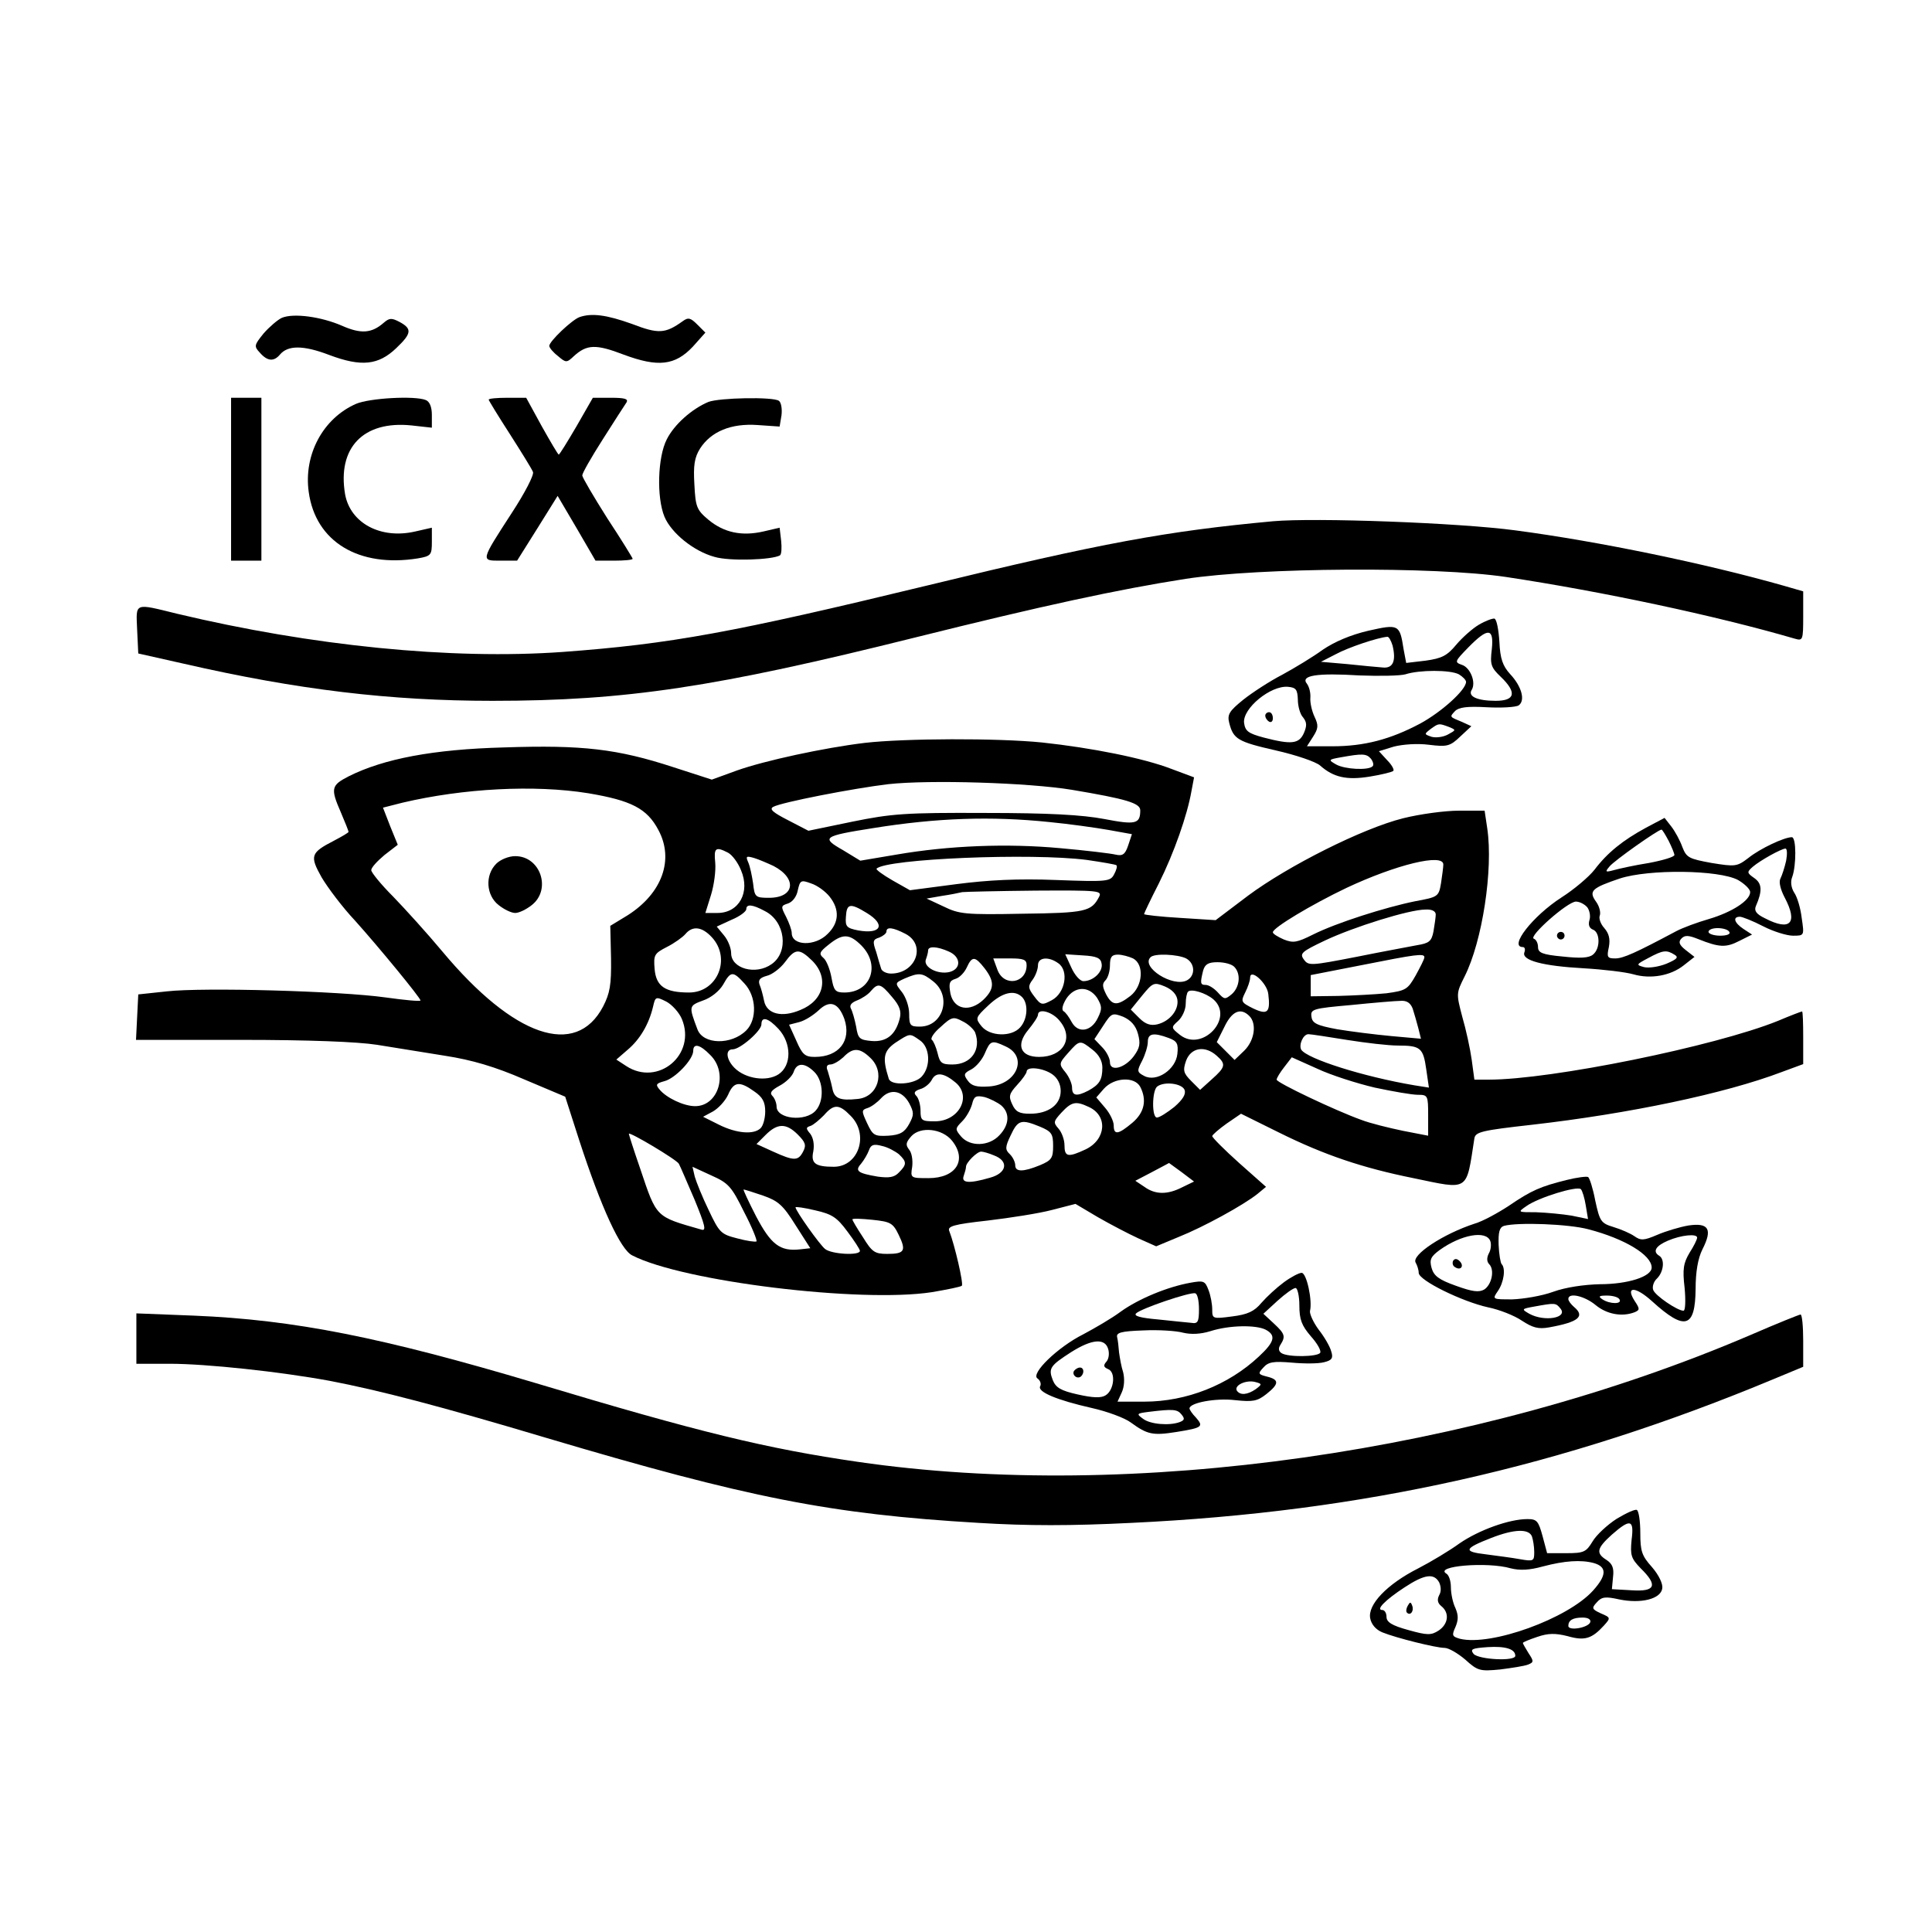 <?xml version="1.0" standalone="no"?>
<!DOCTYPE svg PUBLIC "-//W3C//DTD SVG 20010904//EN"
 "http://www.w3.org/TR/2001/REC-SVG-20010904/DTD/svg10.dtd">
<svg version="1.0" xmlns="http://www.w3.org/2000/svg"
 width="510pt" height="510pt" viewBox="0 0 510 510"
 preserveAspectRatio="xMidYMid meet">
<g transform="translate(0,510) scale(0.1,-0.1)"
fill="#000000" stroke="none">
<path d="M744 4261 c-11 -5 -33 -24 -48 -41 -25 -31 -26 -34 -10 -51 20 -23
37 -24 53 -5 21 25 62 25 130 -1 85 -32 130 -27 177 18 41 39 42 51 9 69 -21
11 -27 11 -42 -2 -32 -28 -60 -30 -110 -8 -55 24 -128 34 -159 21z"/>
<path d="M1530 4263 c-20 -7 -80 -64 -80 -76 0 -5 10 -17 23 -27 21 -18 23
-18 42 0 34 31 58 32 131 4 91 -34 136 -29 183 21 l33 37 -21 21 c-18 18 -24
20 -39 9 -46 -33 -64 -34 -134 -7 -67 24 -106 29 -138 18z"/>
<path d="M610 3835 l0 -215 40 0 40 0 0 215 0 215 -40 0 -40 0 0 -215z"/>
<path d="M940 4034 c-87 -38 -139 -134 -125 -233 18 -131 132 -200 288 -175
35 6 37 9 37 44 l0 37 -44 -10 c-91 -21 -171 22 -185 98 -21 123 48 195 175
182 l54 -6 0 34 c0 21 -6 35 -16 39 -30 12 -149 5 -184 -10z"/>
<path d="M1290 4045 c0 -2 25 -43 56 -91 30 -47 58 -92 61 -100 3 -8 -22 -56
-56 -108 -83 -128 -82 -126 -30 -126 l44 0 54 86 53 85 50 -85 50 -86 49 0
c27 0 49 2 49 5 0 2 -30 51 -67 107 -36 57 -66 108 -66 113 0 6 24 48 54 95
30 47 58 91 63 98 5 9 -5 12 -41 12 l-48 0 -43 -75 c-24 -41 -45 -75 -47 -75
-2 0 -22 34 -45 75 l-41 75 -50 0 c-27 0 -49 -2 -49 -5z"/>
<path d="M1870 4039 c-43 -18 -90 -59 -110 -99 -24 -47 -27 -153 -6 -204 18
-43 77 -91 132 -106 40 -12 152 -8 173 4 4 3 5 20 3 39 l-4 34 -43 -10 c-57
-13 -104 -3 -145 31 -31 26 -34 34 -37 93 -3 50 0 71 15 95 29 45 82 67 152
62 l58 -4 5 30 c2 17 -1 34 -7 38 -16 11 -157 8 -186 -3z"/>
<path d="M3360 3724 c-280 -26 -450 -57 -910 -169 -516 -125 -680 -155 -965
-176 -294 -21 -662 16 -1018 101 -114 28 -108 30 -105 -42 l3 -63 120 -27
c301 -69 545 -98 815 -98 353 0 590 36 1115 167 337 84 536 127 715 155 196
30 657 33 845 5 252 -38 554 -102 763 -163 21 -6 22 -4 22 59 l0 66 -52 15
c-204 58 -488 117 -708 146 -149 20 -529 34 -640 24z"/>
<path d="M3904 3451 c-17 -10 -44 -34 -60 -53 -24 -29 -38 -36 -81 -42 l-51
-6 -7 37 c-10 65 -13 66 -93 48 -47 -11 -89 -29 -120 -50 -26 -19 -74 -48
-107 -66 -33 -17 -79 -47 -103 -66 -37 -30 -43 -39 -37 -62 11 -42 22 -49 123
-72 53 -12 106 -30 117 -40 35 -31 70 -39 131 -29 31 5 59 12 62 15 3 3 -4 16
-16 28 l-22 24 39 12 c23 6 62 9 93 5 48 -6 56 -4 83 22 l29 27 -24 11 c-34
14 -34 13 -19 29 10 10 32 13 84 10 38 -2 76 0 84 5 18 13 8 50 -23 83 -19 21
-26 40 -28 85 -2 31 -7 59 -13 61 -5 1 -24 -6 -41 -16z m34 -65 c-5 -40 -2
-48 23 -72 44 -42 39 -64 -13 -64 -49 0 -74 12 -63 29 12 20 -4 59 -26 66 -20
7 -19 9 17 46 52 53 68 52 62 -5z m-262 10 c10 -41 1 -61 -26 -58 -14 1 -56 5
-94 9 l-69 6 39 20 c33 18 111 44 136 46 4 1 10 -10 14 -23z m175 -76 c10 -6
19 -15 19 -20 0 -21 -64 -79 -121 -110 -79 -42 -148 -60 -232 -60 l-67 0 16
25 c14 22 15 30 4 53 -7 15 -12 37 -11 50 1 13 -3 29 -9 37 -18 22 26 29 139
22 53 -2 107 -1 121 3 37 12 118 12 141 0z m-425 -67 c0 -17 6 -39 14 -47 10
-13 10 -22 2 -41 -13 -29 -33 -31 -106 -12 -41 11 -49 17 -52 39 -4 38 70 99
116 95 21 -2 25 -7 26 -34z m399 -72 c19 -8 19 -8 -3 -20 -13 -7 -32 -9 -43
-6 -20 7 -20 7 -2 21 21 15 21 15 48 5z m-206 -84 c6 -8 8 -17 4 -20 -11 -11
-73 -8 -96 5 -21 12 -21 13 13 19 56 10 67 10 79 -4z"/>
<path d="M3340 3211 c0 -6 5 -13 10 -16 6 -3 10 1 10 9 0 9 -4 16 -10 16 -5 0
-10 -4 -10 -9z"/>
<path d="M2283 3139 c-108 -13 -265 -47 -338 -73 l-66 -24 -102 33 c-147 48
-239 59 -446 52 -188 -5 -318 -30 -410 -76 -47 -24 -49 -32 -21 -96 11 -26 20
-48 20 -51 0 -2 -17 -12 -38 -23 -62 -32 -65 -40 -33 -97 16 -27 55 -79 88
-114 62 -69 173 -204 173 -211 0 -3 -42 1 -92 8 -121 17 -482 27 -578 16 l-75
-8 -3 -60 -3 -60 278 0 c177 0 307 -5 358 -13 44 -7 125 -20 180 -29 71 -11
132 -29 208 -62 l109 -46 37 -115 c58 -178 109 -289 140 -304 134 -69 603
-126 791 -97 41 7 76 14 79 17 5 5 -19 108 -33 144 -6 13 11 18 101 28 59 7
136 19 170 28 l62 16 59 -35 c33 -19 81 -44 107 -56 l47 -21 60 25 c65 26 169
83 207 113 l23 19 -71 63 c-39 35 -71 67 -71 71 0 3 17 18 38 33 l38 26 101
-50 c119 -59 220 -93 354 -120 149 -31 139 -37 161 105 3 17 19 21 153 36 254
29 508 82 658 139 l57 21 0 70 c0 38 -1 69 -3 69 -2 0 -31 -11 -64 -25 -166
-67 -598 -155 -763 -155 l-38 0 -7 52 c-4 29 -15 80 -25 114 -16 61 -16 62 6
106 47 93 76 283 60 391 l-7 47 -68 0 c-37 0 -103 -9 -147 -20 -108 -27 -304
-126 -409 -204 l-86 -65 -94 6 c-52 3 -95 8 -95 10 0 2 17 38 39 81 40 80 75
180 86 243 l7 37 -59 22 c-75 29 -212 56 -342 70 -119 12 -363 11 -468 -1z
m547 -124 c143 -24 180 -35 180 -54 0 -36 -12 -39 -95 -23 -58 11 -146 16
-315 16 -210 1 -247 -2 -350 -23 l-116 -24 -54 28 c-39 20 -50 29 -39 35 21
12 212 49 304 60 110 12 370 4 485 -15z m-1277 -9 c113 -19 155 -40 185 -97
42 -78 10 -167 -81 -225 l-46 -28 2 -86 c1 -70 -3 -92 -21 -127 -72 -137 -236
-80 -424 145 -40 48 -99 113 -130 145 -32 32 -58 64 -58 70 0 7 16 24 35 40
l35 27 -20 49 -19 49 51 13 c161 38 349 48 491 25z m1217 -76 c52 -5 123 -15
157 -21 l61 -11 -10 -30 c-8 -24 -15 -28 -33 -24 -12 3 -78 11 -146 17 -140
13 -294 7 -433 -17 l-95 -16 -46 28 c-58 33 -53 37 80 58 168 27 311 32 465
16z m-848 -81 c11 -6 26 -26 34 -46 25 -58 -5 -113 -62 -113 l-32 0 15 48 c8
26 13 64 11 85 -4 39 1 43 34 26z m120 -35 c63 -33 56 -84 -12 -84 -36 0 -38
2 -42 38 -3 20 -8 45 -13 56 -7 16 -5 17 16 11 13 -4 36 -14 51 -21z m827 16
c41 -6 76 -12 78 -14 3 -2 0 -13 -6 -24 -10 -19 -18 -20 -153 -15 -101 4 -179
0 -264 -11 l-122 -16 -46 26 c-26 15 -45 29 -42 31 26 26 408 42 555 23z m941
-12 c0 -7 -3 -29 -6 -49 -6 -36 -8 -37 -68 -48 -79 -16 -208 -57 -270 -88 -42
-21 -52 -23 -77 -13 -16 7 -29 15 -29 19 0 12 102 73 194 117 132 62 256 92
256 62z m-1620 -85 c27 -34 25 -69 -5 -98 -33 -34 -95 -32 -95 2 0 8 -7 27
-15 43 -14 27 -14 29 5 35 12 4 23 18 26 35 6 26 8 28 35 18 16 -5 38 -21 49
-35z m711 -1 c-20 -38 -35 -42 -202 -44 -151 -3 -167 -1 -208 19 l-45 21 40 7
c21 3 46 8 54 10 8 1 95 3 193 4 169 1 177 0 168 -17z m-882 -37 c54 -27 64
-108 18 -140 -42 -30 -107 -12 -107 29 0 13 -8 34 -19 47 l-19 23 39 18 c22 9
39 22 39 28 0 14 16 13 49 -5z m269 -5 c51 -31 38 -57 -23 -46 -30 6 -34 10
-32 36 2 35 11 37 55 10z m1502 -4 c0 -7 -3 -27 -6 -45 -5 -26 -12 -31 -43
-36 -20 -4 -92 -17 -161 -31 -119 -23 -126 -24 -138 -7 -12 16 -6 21 55 50 76
36 223 82 266 82 16 1 27 -4 27 -13z m-1911 -60 c52 -56 15 -146 -60 -146 -63
0 -87 16 -91 62 -3 37 -1 41 32 58 20 10 42 26 49 34 19 23 44 20 70 -8z m511
9 c56 -29 28 -105 -38 -105 -12 0 -24 6 -26 13 -2 6 -8 26 -13 44 -10 28 -9
33 8 38 10 4 19 11 19 16 0 13 17 11 50 -6z m-116 -31 c51 -52 25 -124 -45
-124 -24 0 -28 5 -34 39 -4 22 -13 45 -21 52 -13 11 -11 16 13 35 37 30 55 30
87 -2z m231 -16 c32 -14 33 -46 1 -54 -31 -7 -69 13 -62 33 3 8 6 19 6 24 0
12 24 11 55 -3z m-361 -24 c45 -45 31 -105 -31 -130 -49 -21 -89 -11 -96 24
-3 15 -8 34 -12 43 -4 12 1 18 19 23 14 3 36 20 48 36 27 37 38 37 72 4z m764
-8 c4 -21 -22 -46 -48 -46 -9 0 -23 16 -32 36 l-16 35 46 -3 c37 -2 48 -7 50
-22z m83 14 c30 -16 26 -73 -7 -99 -35 -27 -48 -26 -64 4 -10 20 -11 28 -2 37
7 7 12 25 12 40 0 22 5 28 21 28 11 0 29 -5 40 -10z m140 0 c24 -13 25 -46 2
-58 -37 -19 -122 35 -96 61 10 11 72 8 94 -3z m629 3 c0 -5 -11 -26 -23 -48
-21 -37 -26 -40 -77 -47 -30 -3 -88 -6 -127 -7 l-73 -1 0 28 0 28 133 26 c146
29 167 32 167 21z m-1161 -29 c27 -35 26 -55 -3 -83 -36 -34 -78 -26 -87 16
-5 27 -3 34 13 39 11 3 24 17 30 30 14 31 22 30 47 -2z m111 8 c0 -48 -60 -58
-77 -12 l-11 30 44 0 c36 0 44 -3 44 -18z m84 5 c28 -20 18 -78 -17 -97 -26
-14 -29 -14 -47 10 -16 21 -17 27 -4 44 8 11 14 28 14 38 0 21 28 24 54 5z
m464 -9 c18 -18 15 -53 -6 -72 -18 -15 -20 -15 -37 4 -10 11 -24 20 -32 20
-15 0 -15 5 -7 38 5 17 14 22 38 22 18 0 37 -5 44 -12z m-1293 -44 c32 -34 34
-95 5 -124 -39 -39 -114 -38 -129 3 -23 61 -23 62 15 76 21 7 43 25 53 42 20
36 26 36 56 3z m499 5 c49 -39 26 -119 -36 -119 -25 0 -28 3 -28 34 0 19 -9
44 -19 57 -19 24 -19 24 7 36 38 16 46 16 76 -8z m884 -33 c6 -49 -2 -56 -40
-38 -32 16 -33 18 -21 42 7 14 13 31 13 39 0 26 45 -14 48 -43z m-240 -15 c4
-27 -20 -57 -53 -65 -17 -4 -31 0 -47 16 l-23 23 30 37 c28 34 31 36 60 24 19
-8 31 -21 33 -35z m-753 7 c20 -23 25 -38 20 -57 -11 -43 -35 -62 -74 -59 -32
3 -36 6 -41 38 -4 20 -10 41 -14 48 -4 8 1 15 16 21 13 5 30 16 37 25 19 22
26 20 56 -16z m541 -2 c13 -22 14 -29 2 -53 -17 -36 -52 -42 -69 -11 -7 13
-16 26 -22 29 -5 4 -2 17 8 33 22 33 59 34 81 2z m307 -4 c56 -49 -29 -140
-88 -94 -24 19 -24 20 -5 37 11 10 20 30 20 45 0 15 3 29 6 32 8 9 47 -3 67
-20z m-505 6 c17 -17 15 -58 -5 -80 -23 -26 -80 -24 -102 3 -17 21 -16 23 18
55 37 35 69 42 89 22z m-898 -58 c39 -94 -63 -179 -147 -124 l-26 17 30 26
c32 27 56 67 67 114 6 26 7 27 35 13 15 -8 34 -29 41 -46z m429 0 c19 -57 -14
-100 -78 -100 -26 0 -33 6 -49 43 l-19 42 27 7 c15 4 37 18 51 31 29 28 52 21
68 -23z m1500 28 c4 -13 11 -36 15 -52 l7 -28 -78 7 c-43 4 -107 12 -143 18
-54 10 -66 16 -68 33 -3 20 3 22 105 31 59 6 118 11 131 11 15 1 25 -5 31 -20z
m-930 -35 c36 -45 7 -93 -56 -93 -49 0 -62 31 -29 71 14 17 26 35 26 40 0 19
40 8 59 -18z m205 -32 c7 -26 5 -37 -11 -59 -24 -32 -63 -42 -63 -16 0 10 -9
28 -20 39 l-21 22 23 35 c22 34 24 35 53 24 20 -9 33 -23 39 -45z m294 47 c20
-20 14 -64 -13 -91 l-26 -25 -23 23 -24 24 20 40 c20 42 43 52 66 29z m-724
-43 c17 -46 -10 -85 -60 -85 -28 0 -33 4 -39 30 -4 16 -11 32 -15 35 -5 3 5
19 23 34 29 27 34 28 58 15 15 -7 29 -21 33 -29z m-519 9 c35 -38 35 -97 0
-120 -31 -20 -87 -12 -116 17 -22 22 -25 49 -5 49 20 0 76 49 76 66 0 22 18
17 45 -12z m373 -30 c27 -18 30 -69 5 -96 -19 -21 -82 -25 -87 -5 -17 54 -14
72 17 94 40 26 38 26 65 7z m657 6 c22 -8 26 -15 23 -42 -4 -41 -55 -76 -88
-58 -19 10 -19 13 -5 40 8 16 15 38 15 50 0 22 15 25 55 10z m470 -5 c50 -8
110 -15 135 -15 60 0 67 -6 75 -63 l7 -48 -38 6 c-136 23 -283 70 -299 94 -7
13 5 41 19 41 6 0 52 -7 101 -15z m-901 -17 c61 -27 31 -101 -43 -106 -32 -2
-46 1 -56 15 -12 16 -11 20 9 30 13 7 29 26 36 43 14 33 18 35 54 18z m230 -9
c17 -13 26 -30 26 -47 0 -33 -8 -45 -37 -61 -31 -16 -43 -14 -43 8 0 10 -8 29
-18 41 -17 21 -17 23 8 51 30 34 31 34 64 8z m-1009 -14 c48 -47 22 -135 -40
-135 -30 0 -76 22 -94 44 -11 13 -9 16 13 22 28 7 76 57 76 80 0 21 18 17 45
-11z m422 -7 c41 -38 21 -104 -33 -109 -47 -5 -62 1 -67 29 -3 15 -9 35 -12
45 -5 11 -2 17 7 17 8 0 23 9 34 19 25 26 43 26 71 -1z m915 5 c25 -22 23 -30
-13 -62 l-31 -28 -23 23 c-21 21 -23 28 -14 54 13 35 50 41 81 13z m417 -84
c47 -10 98 -19 114 -19 26 0 27 -2 27 -54 l0 -54 -67 13 c-38 8 -87 20 -110
29 -67 24 -223 98 -223 106 0 4 9 19 20 33 l20 26 67 -30 c36 -17 105 -39 152
-50z m-1479 41 c24 -24 26 -77 3 -102 -27 -30 -103 -22 -103 11 0 9 -5 22 -11
28 -8 8 -3 15 19 27 17 9 33 25 37 36 8 25 29 26 55 0z m628 -6 c14 -10 22
-26 22 -44 0 -36 -32 -60 -81 -60 -28 0 -38 5 -47 25 -10 21 -8 28 13 51 14
15 25 31 25 35 0 15 44 10 68 -7z m-255 -22 c43 -37 8 -102 -55 -102 -35 0
-38 2 -38 28 0 15 -5 33 -11 39 -8 8 -5 13 10 18 12 3 26 15 31 25 11 21 32
18 63 -8z m487 -11 c18 -35 11 -68 -21 -95 -37 -31 -49 -33 -49 -7 0 11 -10
32 -23 47 l-23 27 20 23 c27 30 81 33 96 5z m-1019 -12 c22 -15 29 -28 29 -53
0 -17 -5 -37 -12 -44 -18 -18 -64 -14 -110 9 l-42 21 26 14 c14 8 32 27 40 44
15 35 30 37 69 9z m1136 4 c4 -11 -4 -25 -27 -45 -19 -15 -39 -28 -46 -28 -14
0 -13 72 1 82 19 14 65 8 72 -9z m-727 -35 c13 -25 13 -31 0 -55 -12 -22 -24
-29 -55 -31 -37 -2 -41 1 -56 33 -15 32 -15 35 1 40 10 3 26 15 36 26 24 26
55 21 74 -13z m243 -6 c23 -20 22 -51 -5 -79 -27 -29 -77 -31 -101 -3 -16 19
-16 21 3 40 11 11 22 31 26 45 5 21 10 24 33 19 14 -4 34 -14 44 -22z m231 -4
c51 -23 46 -86 -8 -112 -47 -22 -56 -20 -56 11 0 14 -7 34 -16 44 -14 16 -13
19 8 42 27 29 38 31 72 15z m-629 -23 c50 -49 22 -135 -44 -135 -49 0 -61 9
-54 41 3 18 0 35 -8 46 -12 14 -12 17 1 21 8 3 23 16 35 28 26 30 40 30 70 -1z
m500 -29 c31 -13 35 -19 35 -51 0 -32 -4 -38 -35 -51 -44 -18 -65 -18 -65 0 0
8 -6 21 -14 29 -13 12 -13 19 2 50 19 41 28 43 77 23z m-639 -21 c20 -20 23
-28 14 -45 -13 -25 -24 -25 -79 0 l-44 20 24 24 c31 31 54 32 85 1z m407 -16
c41 -51 11 -99 -62 -99 -47 0 -48 0 -43 30 2 17 -1 37 -8 45 -10 13 -9 19 6
36 24 26 81 20 107 -12z m-721 -61 c4 -7 22 -50 42 -96 27 -66 31 -82 18 -78
-122 35 -118 30 -162 161 -17 49 -30 90 -30 92 0 7 126 -68 132 -79z m581 25
c21 -20 21 -27 0 -48 -12 -13 -26 -15 -56 -11 -53 9 -61 15 -44 34 8 10 17 25
21 36 5 14 12 17 34 11 15 -3 35 -14 45 -22z m251 -3 c40 -15 34 -47 -11 -59
-55 -16 -76 -14 -69 5 3 9 6 19 6 24 0 11 29 40 40 40 5 0 20 -4 34 -10z m495
-44 l33 -25 -31 -15 c-39 -20 -71 -20 -100 1 l-24 16 44 23 c24 13 44 23 45
24 0 0 15 -11 33 -24z m-1155 -105 c21 -40 35 -75 33 -78 -3 -2 -25 1 -51 8
-43 11 -47 15 -75 74 -17 35 -33 75 -37 89 l-6 26 50 -23 c45 -20 53 -29 86
-96z m50 43 c40 -14 53 -25 86 -78 l39 -61 -27 -3 c-53 -6 -77 13 -116 87 -20
39 -35 71 -33 71 2 0 25 -7 51 -16z m223 -95 c18 -24 33 -47 33 -51 0 -13 -75
-9 -92 5 -14 11 -78 101 -78 110 0 2 23 -1 52 -8 44 -10 57 -18 85 -56z m135
-8 c21 -43 16 -51 -30 -51 -33 0 -40 5 -64 44 -16 24 -28 45 -28 47 0 3 24 2
53 -1 47 -5 54 -8 69 -39z"/>
<path d="M1310 2820 c-30 -30 -27 -83 6 -109 15 -12 34 -21 44 -21 10 0 29 9
44 21 52 41 23 129 -44 129 -17 0 -39 -9 -50 -20z"/>
<path d="M4345 2915 c-61 -33 -102 -66 -136 -111 -15 -19 -54 -52 -87 -73 -76
-49 -140 -131 -102 -131 5 0 7 -6 4 -14 -8 -21 48 -36 156 -42 52 -3 111 -10
132 -16 45 -13 98 -4 133 24 l28 22 -23 18 c-18 14 -20 22 -11 31 9 9 19 8 44
-2 55 -22 73 -23 108 -5 l34 17 -23 15 c-24 16 -29 32 -9 32 6 0 34 -11 61
-25 27 -14 63 -25 79 -25 30 0 30 0 23 47 -3 26 -12 56 -20 67 -8 13 -10 29
-5 41 11 30 11 105 -1 105 -20 0 -84 -30 -115 -55 -30 -23 -35 -23 -97 -13
-60 11 -66 14 -77 42 -6 17 -19 41 -29 54 l-18 23 -49 -26z m60 -35 c8 -16 15
-33 15 -37 0 -5 -30 -14 -67 -21 -38 -6 -79 -15 -93 -19 -22 -6 -24 -5 -11 10
12 15 128 97 137 97 2 0 10 -13 19 -30z m310 -52 c-4 -18 -11 -39 -15 -47 -5
-9 0 -29 11 -50 36 -68 15 -90 -52 -55 -23 11 -29 20 -24 32 18 41 16 60 -4
74 -20 14 -20 16 -4 30 20 17 74 47 86 48 5 0 5 -15 2 -32z m-127 -51 c17 -10
32 -24 32 -32 0 -22 -48 -53 -109 -71 -31 -9 -69 -23 -86 -32 -107 -57 -140
-72 -161 -72 -21 0 -23 3 -17 30 4 22 0 36 -12 50 -10 11 -15 26 -12 33 3 8
-1 25 -10 37 -20 28 -11 36 63 61 77 25 261 23 312 -4z m-398 -72 c6 -8 9 -23
6 -33 -4 -13 -1 -22 9 -26 19 -7 20 -50 0 -66 -11 -9 -34 -10 -80 -5 -54 5
-65 10 -65 25 0 10 -5 20 -11 22 -16 5 89 98 111 98 10 0 23 -7 30 -15z m375
-65 c4 -6 -7 -10 -24 -10 -17 0 -31 5 -31 10 0 6 11 10 24 10 14 0 28 -4 31
-10z m-145 -60 c12 -7 7 -12 -21 -24 -20 -8 -46 -12 -59 -9 -22 6 -21 7 11 24
39 21 48 22 69 9z"/>
<path d="M4110 2630 c0 -5 5 -10 10 -10 6 0 10 5 10 10 0 6 -4 10 -10 10 -5 0
-10 -4 -10 -10z"/>
<path d="M4135 1985 c-68 -17 -92 -27 -152 -68 -29 -19 -69 -41 -90 -47 -83
-27 -168 -83 -156 -103 4 -7 8 -19 8 -27 0 -20 115 -76 183 -91 30 -6 70 -22
89 -35 29 -19 44 -23 72 -18 78 14 96 29 66 54 -8 7 -15 16 -15 21 0 18 43 8
72 -16 29 -24 69 -32 103 -19 14 6 14 9 0 30 -25 39 2 39 46 -1 87 -79 114
-71 115 33 0 44 6 80 18 104 27 53 17 71 -37 63 -23 -4 -60 -15 -83 -25 -35
-15 -43 -15 -60 -3 -10 7 -35 18 -55 24 -33 10 -36 15 -48 70 -6 32 -15 60
-19 62 -4 2 -29 -1 -57 -8z m51 -67 l6 -36 -43 9 c-24 4 -66 8 -94 9 -49 0
-49 0 -26 16 32 23 134 54 144 45 4 -4 10 -24 13 -43z m7 -63 c96 -25 167 -68
167 -101 0 -24 -63 -44 -137 -44 -41 -1 -90 -8 -123 -20 -30 -11 -79 -19 -108
-20 -53 0 -53 0 -38 22 16 23 21 60 10 71 -3 3 -7 26 -8 51 -1 33 2 46 14 50
37 10 171 5 223 -9z m-259 -31 c3 -8 2 -23 -4 -33 -6 -12 -5 -22 1 -28 15 -15
7 -54 -13 -67 -14 -8 -31 -6 -75 10 -45 16 -58 26 -64 47 -6 22 -2 30 21 47
57 41 123 53 134 24z m546 9 c0 -5 -9 -23 -20 -40 -16 -27 -19 -43 -13 -93 3
-33 2 -60 -3 -60 -16 0 -75 40 -80 55 -3 8 1 22 10 30 18 18 21 51 6 60 -18
11 -10 26 23 40 35 15 77 19 77 8z m-205 -163 c8 -13 -25 -13 -45 0 -12 8 -9
10 12 10 15 0 30 -4 33 -10z m-156 -24 c21 -25 -42 -36 -82 -14 -21 12 -21 13
13 19 55 10 57 10 69 -5z"/>
<path d="M3836 1772 c-3 -6 -1 -14 5 -17 15 -10 25 3 12 16 -7 7 -13 7 -17 1z"/>
<path d="M3389 1715 c-19 -14 -45 -38 -59 -54 -19 -23 -37 -31 -77 -36 -52 -7
-53 -6 -53 18 0 14 -4 37 -10 52 -9 24 -13 25 -47 19 -62 -11 -138 -43 -184
-76 -24 -18 -69 -44 -99 -60 -68 -34 -141 -105 -121 -117 7 -5 10 -14 7 -20
-9 -15 44 -37 137 -58 40 -9 86 -26 102 -38 44 -32 58 -35 121 -25 68 11 72
14 51 38 -10 10 -17 21 -17 24 0 15 69 28 120 22 47 -5 59 -3 83 16 34 27 34
38 2 46 -24 6 -25 8 -10 24 13 15 27 17 75 13 32 -3 70 -3 85 1 21 5 25 11 19
29 -3 12 -18 38 -33 57 -14 19 -24 41 -23 49 7 28 -9 101 -22 101 -7 0 -28
-11 -47 -25z m41 -61 c0 -37 6 -53 30 -81 17 -19 28 -38 25 -44 -7 -11 -85
-12 -102 -1 -8 5 -9 13 -3 22 14 22 12 29 -17 56 l-28 26 37 34 c21 19 42 34
48 34 5 0 10 -21 10 -46z m-265 -10 c0 -33 -3 -39 -20 -36 -11 1 -51 5 -88 9
-46 4 -65 9 -58 16 13 13 143 57 156 53 6 -1 10 -20 10 -42z m176 -54 c28 -15
24 -32 -18 -71 -80 -75 -191 -119 -302 -119 l-71 0 11 24 c7 15 8 36 4 53 -5
15 -9 39 -11 53 -1 14 -3 32 -5 40 -3 12 10 16 69 18 40 2 87 -1 105 -6 21 -5
46 -4 72 4 50 16 120 17 146 4z m-416 -50 c4 -12 2 -27 -4 -34 -9 -10 -8 -15
4 -20 21 -8 16 -55 -6 -69 -12 -8 -34 -7 -74 2 -45 10 -58 18 -66 38 -12 31
-7 38 49 74 54 34 88 37 97 9z m390 -107 c-22 -15 -41 -17 -50 -4 -8 14 24 29
48 23 19 -5 19 -6 2 -19z m-196 -67 c9 -11 8 -15 -5 -20 -27 -10 -78 -6 -97 9
-18 13 -16 14 15 18 65 8 76 7 87 -7z"/>
<path d="M2835 1481 c-6 -11 9 -23 19 -14 9 9 7 23 -3 23 -6 0 -12 -4 -16 -9z"/>
<path d="M360 1567 l0 -67 88 0 c97 0 292 -21 422 -45 131 -25 292 -67 570
-150 535 -159 752 -202 1143 -225 129 -8 244 -8 404 0 612 29 1137 147 1696
380 l77 32 0 69 c0 38 -3 69 -7 69 -3 0 -63 -24 -132 -54 -726 -311 -1634
-440 -2356 -335 -241 35 -419 78 -851 208 -406 121 -637 167 -901 178 l-153 6
0 -66z"/>
<path d="M4268 1091 c-25 -16 -54 -43 -64 -60 -17 -28 -23 -31 -69 -31 l-51 0
-12 45 c-11 40 -15 45 -40 45 -48 0 -128 -29 -179 -64 -26 -19 -76 -49 -109
-66 -83 -42 -134 -96 -127 -132 3 -16 15 -30 32 -37 37 -15 142 -41 164 -41
11 0 35 -14 55 -31 33 -30 39 -31 92 -26 31 4 64 9 74 13 15 6 15 9 1 30 -8
13 -15 25 -15 27 0 2 17 9 38 16 29 10 48 10 80 2 45 -13 64 -7 96 28 18 20
18 21 -8 32 -24 11 -25 14 -11 29 13 15 23 16 59 8 58 -12 110 1 114 29 2 12
-9 35 -27 56 -27 30 -31 42 -31 90 0 31 -4 58 -9 61 -4 3 -28 -8 -53 -23z m39
-56 c-4 -41 -1 -49 24 -75 46 -45 39 -62 -23 -58 l-53 3 3 32 c3 24 -2 35 -17
45 -29 18 -26 31 14 67 49 43 59 40 52 -14z m-263 9 c3 -9 6 -27 6 -41 0 -24
-2 -25 -37 -19 -21 4 -62 9 -91 13 -60 7 -58 15 14 43 61 24 100 25 108 4z
m163 -70 c35 -10 35 -32 -2 -73 -67 -74 -269 -147 -351 -127 -21 6 -22 9 -12
31 8 19 8 31 0 50 -7 14 -12 39 -12 55 0 16 -5 32 -12 36 -33 20 108 32 170
14 24 -6 49 -5 85 5 57 15 100 18 134 9z m-408 -51 c5 -11 6 -24 0 -34 -6 -12
-4 -21 6 -29 22 -18 18 -47 -7 -64 -20 -13 -30 -13 -80 1 -44 12 -58 21 -58
35 0 10 -5 18 -11 18 -18 0 7 26 59 60 52 34 77 38 91 13z m399 -105 c-5 -15
-58 -24 -58 -10 0 15 12 22 38 22 14 0 22 -5 20 -12z m-198 -89 c0 -15 -96
-10 -110 5 -10 13 -4 15 37 18 47 3 73 -5 73 -23z"/>
<path d="M3716 861 c-4 -7 -5 -15 -2 -18 9 -9 19 4 14 18 -4 11 -6 11 -12 0z"/>
</g>
</svg>
